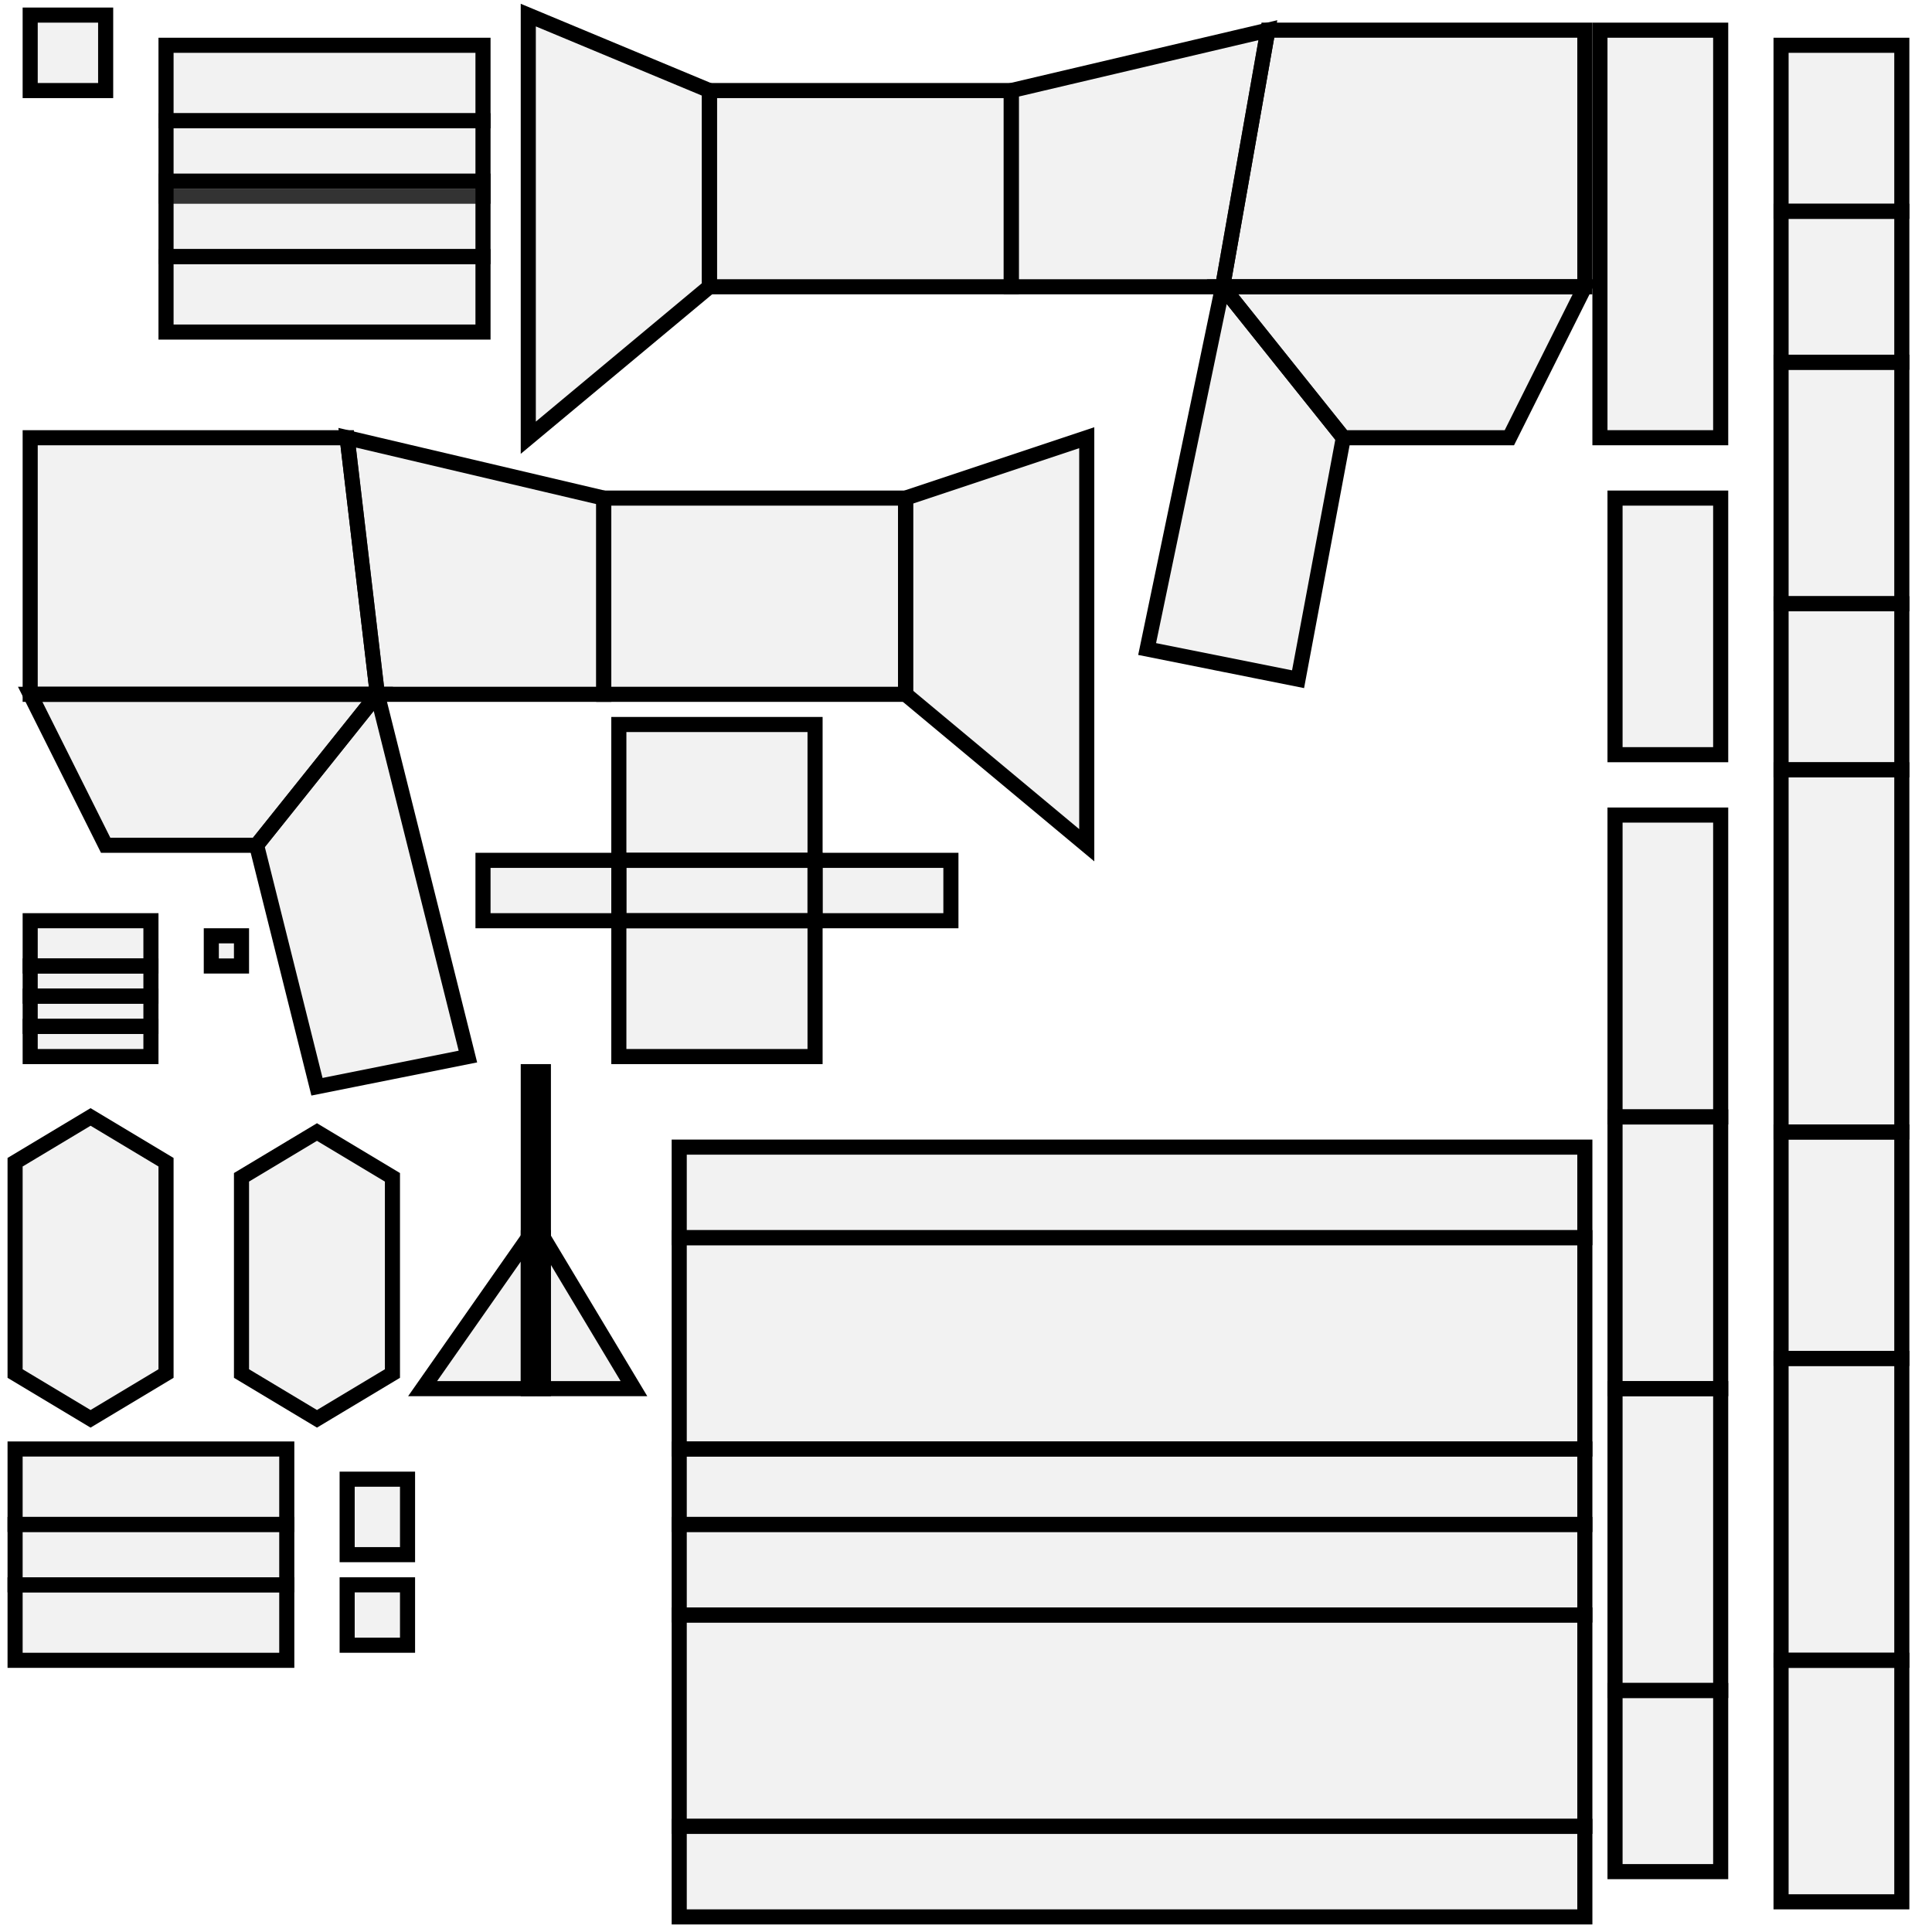 <?xml version="1.0" standalone="no"?>
<!DOCTYPE svg PUBLIC "-//W3C//DTD SVG 1.1//EN" 
  "http://www.w3.org/Graphics/SVG/1.1/DTD/svg11.dtd">
<svg width="128" height="128" viewBox="0 0 128 128"
     xmlns="http://www.w3.org/2000/svg" version="1.1">
<desc>'', Weapon_Battle_Rifle, (Blender 2.79 (sub 0))</desc>
<polygon stroke="black" stroke-width="1" fill="rgb(204, 204, 204)" fill-opacity="0.25" points="118.000,3.000 118.000,14.000 126.000,14.000 126.000,3.000 " />
<polygon stroke="black" stroke-width="1" fill="rgb(204, 204, 204)" fill-opacity="0.25" points="118.000,40.000 126.000,40.000 126.000,24.000 118.000,24.000 " />
<polygon stroke="black" stroke-width="1" fill="rgb(204, 204, 204)" fill-opacity="0.25" points="25.000,46.000 23.000,29.000 2.000,29.000 2.000,46.000 " />
<polygon stroke="black" stroke-width="1" fill="rgb(204, 204, 204)" fill-opacity="0.25" points="126.000,51.000 118.000,51.000 118.000,75.000 126.000,75.000 " />
<polygon stroke="black" stroke-width="1" fill="rgb(204, 204, 204)" fill-opacity="0.25" points="31.000,70.000 25.000,46.000 17.000,56.000 21.000,72.000 " />
<polygon stroke="black" stroke-width="1" fill="rgb(204, 204, 204)" fill-opacity="0.25" points="126.000,40.000 118.000,40.000 118.000,51.000 126.000,51.000 " />
<polygon stroke="black" stroke-width="1" fill="rgb(204, 204, 204)" fill-opacity="0.25" points="25.000,46.000 2.000,46.000 7.000,56.000 17.000,56.000 " />
<polygon stroke="black" stroke-width="1" fill="rgb(204, 204, 204)" fill-opacity="0.25" points="114.000,74.000 114.000,54.000 107.000,54.000 107.000,74.000 " />
<polygon stroke="black" stroke-width="1" fill="rgb(204, 204, 204)" fill-opacity="0.25" points="126.000,14.000 118.000,14.000 118.000,24.000 126.000,24.000 " />
<polygon stroke="black" stroke-width="1" fill="rgb(204, 204, 204)" fill-opacity="0.25" points="126.000,90.000 118.000,90.000 118.000,110.000 126.000,110.000 " />
<polygon stroke="black" stroke-width="1" fill="rgb(204, 204, 204)" fill-opacity="0.25" points="81.000,19.000 105.000,19.000 105.000,2.000 84.000,2.000 " />
<polygon stroke="black" stroke-width="1" fill="rgb(204, 204, 204)" fill-opacity="0.25" points="114.000,112.000 114.000,92.000 107.000,92.000 107.000,112.000 " />
<polygon stroke="black" stroke-width="1" fill="rgb(204, 204, 204)" fill-opacity="0.25" points="76.000,43.000 86.000,45.000 89.000,29.000 81.000,19.000 " />
<polygon stroke="black" stroke-width="1" fill="rgb(204, 204, 204)" fill-opacity="0.25" points="81.000,19.000 89.000,29.000 100.000,29.000 105.000,19.000 " />
<polygon stroke="black" stroke-width="1" fill="rgb(204, 204, 204)" fill-opacity="0.25" points="114.000,92.000 114.000,74.000 107.000,74.000 107.000,92.000 " />
<polygon stroke="black" stroke-width="1" fill="rgb(204, 204, 204)" fill-opacity="0.25" points="114.000,2.000 106.000,2.000 106.000,29.000 114.000,29.000 " />
<polygon stroke="black" stroke-width="1" fill="rgb(204, 204, 204)" fill-opacity="0.25" points="47.000,19.000 67.000,19.000 67.000,6.000 47.000,6.000 " />
<polygon stroke="black" stroke-width="1" fill="rgb(204, 204, 204)" fill-opacity="0.25" points="126.000,75.000 118.000,75.000 118.000,90.000 126.000,90.000 " />
<polygon stroke="black" stroke-width="1" fill="rgb(204, 204, 204)" fill-opacity="0.25" points="60.000,46.000 60.000,33.000 40.000,33.000 40.000,46.000 " />
<polygon stroke="black" stroke-width="1" fill="rgb(204, 204, 204)" fill-opacity="0.25" points="67.000,19.000 81.000,19.000 84.000,2.000 67.000,6.000 " />
<polygon stroke="black" stroke-width="1" fill="rgb(204, 204, 204)" fill-opacity="0.25" points="40.000,46.000 40.000,33.000 23.000,29.000 25.000,46.000 " />
<polygon stroke="black" stroke-width="1" fill="rgb(204, 204, 204)" fill-opacity="0.25" points="114.000,50.000 114.000,33.000 107.000,33.000 107.000,50.000 " />
<polygon stroke="black" stroke-width="1" fill="rgb(204, 204, 204)" fill-opacity="0.25" points="41.000,48.000 41.000,57.000 54.000,57.000 54.000,48.000 " />
<polygon stroke="black" stroke-width="1" fill="rgb(204, 204, 204)" fill-opacity="0.25" points="41.000,70.000 54.000,70.000 54.000,61.000 41.000,61.000 " />
<polygon stroke="black" stroke-width="1" fill="rgb(204, 204, 204)" fill-opacity="0.25" points="41.000,57.000 32.000,57.000 32.000,61.000 41.000,61.000 " />
<polygon stroke="black" stroke-width="1" fill="rgb(204, 204, 204)" fill-opacity="0.25" points="54.000,57.000 41.000,57.000 41.000,61.000 54.000,61.000 " />
<polygon stroke="black" stroke-width="1" fill="rgb(204, 204, 204)" fill-opacity="0.25" points="63.000,57.000 54.000,57.000 54.000,61.000 63.000,61.000 " />
<polygon stroke="black" stroke-width="1" fill="rgb(204, 204, 204)" fill-opacity="0.25" points="10.000,70.000 10.000,68.000 2.000,68.000 2.000,70.000 " />
<polygon stroke="black" stroke-width="1" fill="rgb(204, 204, 204)" fill-opacity="0.25" points="14.000,64.000 16.000,64.000 16.000,62.000 14.000,62.000 " />
<polygon stroke="black" stroke-width="1" fill="rgb(204, 204, 204)" fill-opacity="0.25" points="2.000,64.000 10.000,64.000 10.000,61.000 2.000,61.000 " />
<polygon stroke="black" stroke-width="1" fill="rgb(204, 204, 204)" fill-opacity="0.25" points="2.000,64.000 2.000,66.000 10.000,66.000 10.000,64.000 " />
<polygon stroke="black" stroke-width="1" fill="rgb(204, 204, 204)" fill-opacity="0.25" points="47.000,19.000 47.000,6.000 35.000,1.000 35.000,29.000 " />
<polygon stroke="black" stroke-width="1" fill="rgb(204, 204, 204)" fill-opacity="0.25" points="114.000,112.000 107.000,112.000 107.000,124.000 114.000,124.000 " />
<polygon stroke="black" stroke-width="1" fill="rgb(204, 204, 204)" fill-opacity="0.25" points="126.000,110.000 118.000,110.000 118.000,126.000 126.000,126.000 " />
<polygon stroke="black" stroke-width="1" fill="rgb(204, 204, 204)" fill-opacity="0.25" points="60.000,33.000 60.000,46.000 72.000,56.000 72.000,29.000 " />
<polygon stroke="black" stroke-width="1" fill="rgb(204, 204, 204)" fill-opacity="0.25" points="6.000,94.000 11.000,91.000 11.000,77.000 6.000,74.000 1.000,77.000 1.000,91.000 " />
<polygon stroke="black" stroke-width="1" fill="rgb(204, 204, 204)" fill-opacity="0.25" points="45.000,82.000 105.000,82.000 105.000,76.000 45.000,76.000 " />
<polygon stroke="black" stroke-width="1" fill="rgb(204, 204, 204)" fill-opacity="0.25" points="45.000,101.000 105.000,101.000 105.000,96.000 45.000,96.000 " />
<polygon stroke="black" stroke-width="1" fill="rgb(204, 204, 204)" fill-opacity="0.25" points="45.000,107.000 105.000,107.000 105.000,101.000 45.000,101.000 " />
<polygon stroke="black" stroke-width="1" fill="rgb(204, 204, 204)" fill-opacity="0.25" points="45.000,96.000 105.000,96.000 105.000,82.000 45.000,82.000 " />
<polygon stroke="black" stroke-width="1" fill="rgb(204, 204, 204)" fill-opacity="0.25" points="45.000,127.000 105.000,127.000 105.000,121.000 45.000,121.000 " />
<polygon stroke="black" stroke-width="1" fill="rgb(204, 204, 204)" fill-opacity="0.25" points="27.000,103.000 27.000,98.000 23.000,98.000 23.000,103.000 " />
<polygon stroke="black" stroke-width="1" fill="rgb(204, 204, 204)" fill-opacity="0.25" points="1.000,96.000 1.000,101.000 19.000,101.000 19.000,96.000 " />
<polygon stroke="black" stroke-width="1" fill="rgb(204, 204, 204)" fill-opacity="0.25" points="27.000,109.000 27.000,105.000 23.000,105.000 23.000,109.000 " />
<polygon stroke="black" stroke-width="1" fill="rgb(204, 204, 204)" fill-opacity="0.25" points="19.000,105.000 19.000,101.000 1.000,101.000 1.000,105.000 " />
<polygon stroke="black" stroke-width="1" fill="rgb(204, 204, 204)" fill-opacity="0.25" points="19.000,110.000 19.000,105.000 1.000,105.000 1.000,110.000 " />
<polygon stroke="black" stroke-width="1" fill="rgb(204, 204, 204)" fill-opacity="0.25" points="11.000,8.000 11.000,13.000 32.000,13.000 32.000,8.000 " />
<polygon stroke="black" stroke-width="1" fill="rgb(204, 204, 204)" fill-opacity="0.25" points="32.000,22.000 32.000,17.000 11.000,17.000 11.000,22.000 " />
<polygon stroke="black" stroke-width="1" fill="rgb(204, 204, 204)" fill-opacity="0.25" points="2.000,1.000 2.000,6.000 7.000,6.000 7.000,1.000 " />
<polygon stroke="black" stroke-width="1" fill="rgb(204, 204, 204)" fill-opacity="0.25" points="32.000,8.000 32.000,3.000 11.000,3.000 11.000,8.000 " />
<polygon stroke="black" stroke-width="1" fill="rgb(204, 204, 204)" fill-opacity="0.25" points="32.000,17.000 32.000,12.000 11.000,12.000 11.000,17.000 " />
<polygon stroke="black" stroke-width="1" fill="rgb(204, 204, 204)" fill-opacity="0.25" points="35.000,92.000 36.000,92.000 36.000,82.000 35.000,82.000 " />
<polygon stroke="black" stroke-width="1" fill="rgb(204, 204, 204)" fill-opacity="0.25" points="35.000,71.000 35.000,82.000 36.000,82.000 36.000,71.000 " />
<polygon stroke="black" stroke-width="1" fill="rgb(204, 204, 204)" fill-opacity="0.25" points="36.000,92.000 42.000,92.000 36.000,82.000 " />
<polygon stroke="black" stroke-width="1" fill="rgb(204, 204, 204)" fill-opacity="0.25" points="35.000,82.000 28.000,92.000 35.000,92.000 " />
<polygon stroke="black" stroke-width="1" fill="rgb(204, 204, 204)" fill-opacity="0.25" points="45.000,121.000 105.000,121.000 105.000,107.000 45.000,107.000 " />
<polygon stroke="black" stroke-width="1" fill="rgb(204, 204, 204)" fill-opacity="0.25" points="10.000,66.000 2.000,66.000 2.000,68.000 10.000,68.000 " />
<polygon stroke="black" stroke-width="1" fill="rgb(204, 204, 204)" fill-opacity="0.25" points="26.000,91.000 26.000,78.000 21.000,75.000 16.000,78.000 16.000,91.000 21.000,94.000 " />

</svg>
